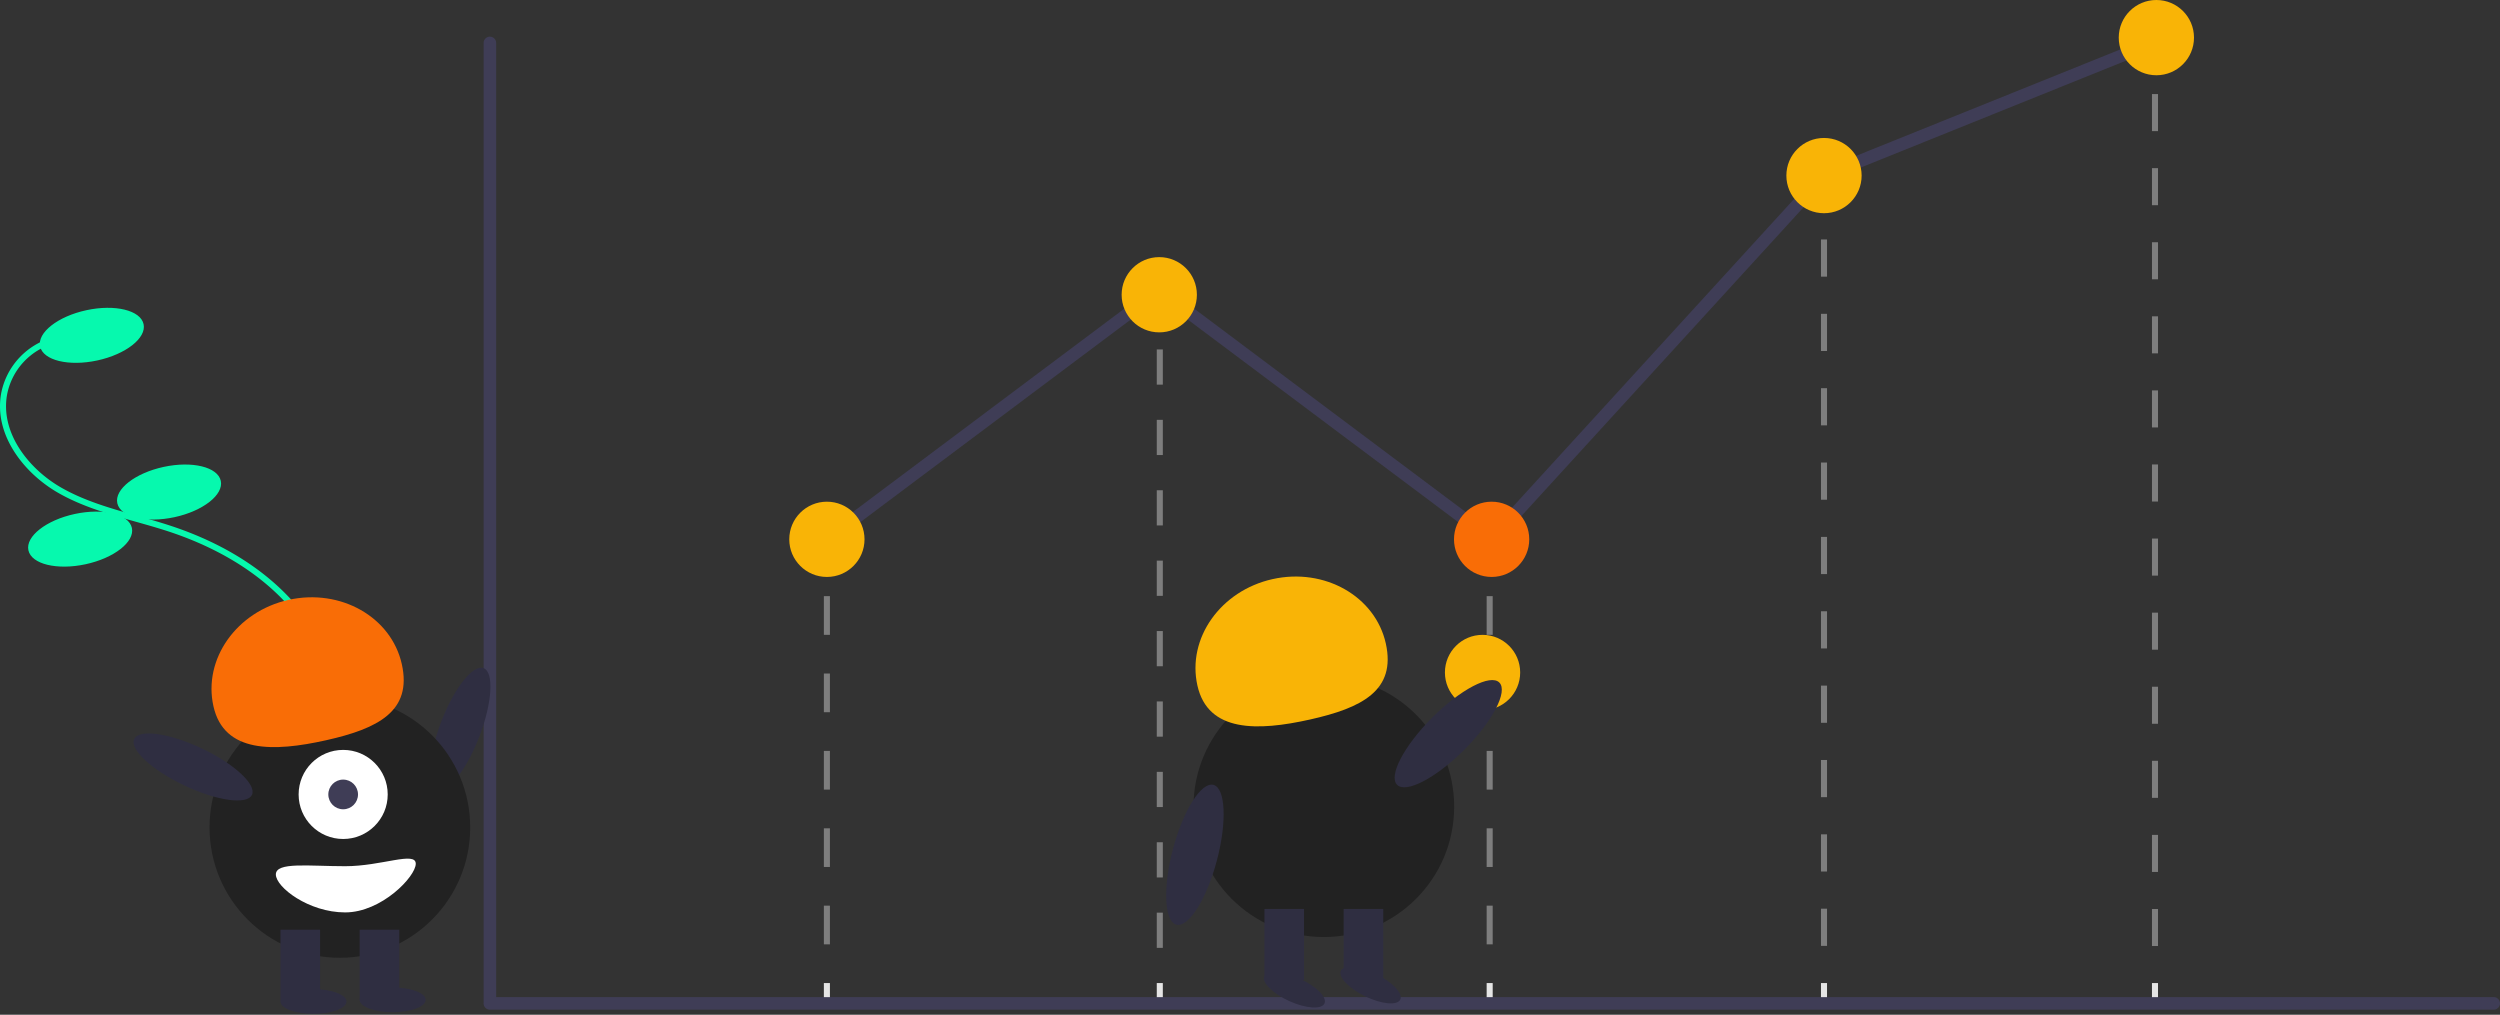 <svg xmlns="http://www.w3.org/2000/svg" width="390" height="158.295" viewBox="0 0 390 158.295">
  <rect x="0" y="0" width="390" height="158.295" fill="#333333" stroke="none"/>
  <g id="undraw_growing_re_olpi" transform="translate(0)">
    <path id="Path_259" data-name="Path 259" d="M224.547,478.267l-.614-.717c5.2-4.454,11.666-10,14.088-17.325,2.387-7.223.591-15.943-4.686-22.757-4.491-5.8-11.426-10.366-20.054-13.207-1.7-.56-3.469-1.058-5.178-1.539-4.131-1.163-8.4-2.367-12.185-4.566-5.21-3.029-9.942-8.978-8.77-15.441a11.263,11.263,0,0,1,8.1-8.738l.251.91a10.321,10.321,0,0,0-7.423,8c-1.09,6.006,3.391,11.586,8.316,14.45,3.679,2.139,7.892,3.325,11.966,4.473,1.719.484,3.5.985,5.217,1.552,8.808,2.9,15.9,7.577,20.505,13.525,5.467,7.059,7.32,16.115,4.836,23.632C236.413,468.1,229.834,473.737,224.547,478.267Z" transform="translate(-186.968 -341.345)" fill="#06f9ae"/>
    <ellipse id="Ellipse_75" data-name="Ellipse 75" cx="8.262" cy="4.013" rx="8.262" ry="4.013" transform="matrix(0.977, -0.211, 0.211, 0.977, 5.409, 50.134)" fill="#06f9ae"/>
    <ellipse id="Ellipse_76" data-name="Ellipse 76" cx="8.262" cy="4.013" rx="8.262" ry="4.013" transform="matrix(0.977, -0.211, 0.211, 0.977, 17.453, 74.581)" fill="#06f9ae"/>
    <ellipse id="Ellipse_77" data-name="Ellipse 77" cx="8.262" cy="4.013" rx="8.262" ry="4.013" transform="matrix(0.977, -0.211, 0.211, 0.977, 3.584, 81.925)" fill="#06f9ae"/>
    <rect id="Rectangle_144" data-name="Rectangle 144" width="0.944" height="2.833" transform="translate(128.523 84.133)" fill="#e5e5e5"/>
    <path id="Path_260" data-name="Path 260" d="M460.138,533.8h-.944v-6.036h.944Zm0-12.071h-.944V515.7h.944Zm0-12.071h-.944v-6.035h.944Zm0-12.071h-.944v-6.036h.944Zm0-12.071h-.944v-6.036h.944Z" transform="translate(-330.671 -386.481)" fill="#7e7e7e"/>
    <rect id="Rectangle_145" data-name="Rectangle 145" width="0.944" height="2.833" transform="translate(128.523 153.357)" fill="#e5e5e5"/>
    <rect id="Rectangle_146" data-name="Rectangle 146" width="0.944" height="2.833" transform="translate(231.917 84.133)" fill="#e5e5e5"/>
    <path id="Path_261" data-name="Path 261" d="M679.138,533.8h-.944v-6.036h.944Zm0-12.071h-.944V515.7h.944Zm0-12.071h-.944v-6.035h.944Zm0-12.071h-.944v-6.036h.944Zm0-12.071h-.944v-6.036h.944Z" transform="translate(-446.277 -386.481)" fill="#7e7e7e"/>
    <rect id="Rectangle_147" data-name="Rectangle 147" width="0.944" height="2.833" transform="translate(231.917 153.357)" fill="#e5e5e5"/>
    <rect id="Rectangle_148" data-name="Rectangle 148" width="0.944" height="2.833" transform="translate(284.072 28.718)" fill="#e5e5e5"/>
    <path id="Path_262" data-name="Path 262" d="M789.608,471.815h-.944v-5.8h.944Zm0-11.6h-.944v-5.8h.944Zm0-11.6h-.944v-5.8h.944Zm0-11.6h-.944v-5.8h.944Zm0-11.6h-.944v-5.8h.944Zm0-11.6h-.944v-5.8h.944Zm0-11.6h-.944v-5.8h.944Zm0-11.6h-.944v-5.8h.944Zm0-11.6h-.944v-5.8h.944Zm0-11.6h-.944v-5.8h.944Z" transform="translate(-504.592 -324.258)" fill="#7e7e7e"/>
    <rect id="Rectangle_149" data-name="Rectangle 149" width="0.944" height="2.833" transform="translate(284.072 153.357)" fill="#e5e5e5"/>
    <rect id="Rectangle_150" data-name="Rectangle 150" width="0.944" height="2.833" transform="translate(335.706 6.056)" fill="#e5e5e5"/>
    <path id="Path_263" data-name="Path 263" d="M898.976,446.474h-.944V440.7h.944Zm0-11.557h-.944v-5.779h.944Zm0-11.557h-.944V417.58h.944Zm0-11.557h-.944v-5.779h.944Zm0-11.557h-.944v-5.779h.944Zm0-11.557h-.944v-5.779h.944Zm0-11.557h-.944V371.35h.944Zm0-11.557h-.944v-5.779h.944Zm0-11.557h-.944v-5.779h.944Zm0-11.557h-.944v-5.779h.944Zm0-11.557h-.944v-5.779h.944Zm0-11.557h-.944v-5.779h.944Z" transform="translate(-562.325 -298.895)" fill="#7e7e7e"/>
    <rect id="Rectangle_151" data-name="Rectangle 151" width="0.944" height="2.833" transform="translate(335.706 153.357)" fill="#e5e5e5"/>
    <rect id="Rectangle_152" data-name="Rectangle 152" width="0.944" height="2.833" transform="translate(180.456 46.186)" fill="#e5e5e5"/>
    <path id="Path_264" data-name="Path 264" d="M570.138,491.31h-.944v-5.491h.944Zm0-10.983h-.944v-5.491h.944Zm0-10.983h-.944v-5.491h.944Zm0-10.983h-.944V452.87h.944Zm0-10.983h-.944v-5.491h.944Zm0-10.983h-.944V430.9h.944Zm0-10.983h-.944v-5.491h.944Zm0-10.983h-.944v-5.491h.944Zm0-10.983h-.944v-5.491h.944Z" transform="translate(-388.738 -343.444)" fill="#7e7e7e"/>
    <rect id="Rectangle_153" data-name="Rectangle 153" width="0.944" height="2.833" transform="translate(180.456 153.357)" fill="#e5e5e5"/>
    <path id="Path_265" data-name="Path 265" d="M660.345,446.4h-312.6a.978.978,0,0,1-.978-.978V295.588a.978.978,0,1,1,1.957,0V444.439H660.345a.978.978,0,1,1,0,1.957Z" transform="translate(-271.323 -288.89)" fill="#3f3d56"/>
    <path id="Path_266" data-name="Path 266" d="M376.393,91.7,324.419,52.774l-51.263,38.4L271.983,89.6l52.436-39.276,51.726,38.743,51.4-56.25.206-.084L479.6,11.848l.731,1.815L428.691,34.471Z" transform="translate(-143.575 -6.254)" fill="#3f3d56"/>
    <circle id="Ellipse_78" data-name="Ellipse 78" cx="5.87" cy="5.87" r="5.87" transform="translate(123.125 78.264)" fill="#f9b406"/>
    <circle id="Ellipse_79" data-name="Ellipse 79" cx="5.87" cy="5.87" r="5.87" transform="translate(174.975 40.11)" fill="#f9b406"/>
    <circle id="Ellipse_80" data-name="Ellipse 80" cx="5.87" cy="5.87" r="5.87" transform="translate(226.824 78.264)" fill="#f96d06"/>
    <circle id="Ellipse_81" data-name="Ellipse 81" cx="5.87" cy="5.87" r="5.87" transform="translate(225.408 99.037)" fill="#f9b406"/>
    <circle id="Ellipse_82" data-name="Ellipse 82" cx="5.87" cy="5.87" r="5.87" transform="translate(278.674 21.522)" fill="#f9b406"/>
    <circle id="Ellipse_83" data-name="Ellipse 83" cx="5.87" cy="5.87" r="5.87" transform="translate(330.524 0)" fill="#f9b406"/>
    <ellipse id="Ellipse_84" data-name="Ellipse 84" cx="10.166" cy="3.192" rx="10.166" ry="3.192" transform="matrix(0.357, -0.934, 0.934, 0.357, 65.202, 122.084)" fill="#2f2e41"/>
    <circle id="Ellipse_85" data-name="Ellipse 85" cx="20.333" cy="20.333" r="20.333" transform="translate(32.687 108.748)" fill="#222"/>
    <rect id="Rectangle_154" data-name="Rectangle 154" width="6.177" height="11.067" transform="translate(43.754 145.038)" fill="#2f2e41"/>
    <rect id="Rectangle_155" data-name="Rectangle 155" width="6.177" height="11.067" transform="translate(56.108 145.038)" fill="#2f2e41"/>
    <ellipse id="Ellipse_86" data-name="Ellipse 86" cx="5.148" cy="1.93" rx="5.148" ry="1.93" transform="translate(43.754 154.304)" fill="#2f2e41"/>
    <ellipse id="Ellipse_87" data-name="Ellipse 87" cx="5.148" cy="1.93" rx="5.148" ry="1.93" transform="translate(56.108 154.046)" fill="#2f2e41"/>
    <circle id="Ellipse_88" data-name="Ellipse 88" cx="6.949" cy="6.949" r="6.949" transform="translate(46.585 116.984)" fill="#fff"/>
    <circle id="Ellipse_89" data-name="Ellipse 89" cx="2.316" cy="2.316" r="2.316" transform="translate(51.218 121.617)" fill="#3f3d56"/>
    <path id="Path_267" data-name="Path 267" d="M257.157,496.848c-1.642-7.353,3.606-14.782,11.722-16.594s16.026,2.679,17.667,10.032-3.737,10.064-11.852,11.877S258.8,504.2,257.157,496.848Z" transform="translate(-223.861 -386.676)" fill="#f96d06"/>
    <ellipse id="Ellipse_90" data-name="Ellipse 90" cx="3.192" cy="10.166" rx="3.192" ry="10.166" transform="translate(19.565 118.173) rotate(-64.626)" fill="#2f2e41"/>
    <path id="Path_268" data-name="Path 268" d="M278.115,568.681c0,1.99,5.124,5.92,10.81,5.92s11.017-5.6,11.017-7.593-5.331.386-11.017.386S278.115,566.691,278.115,568.681Z" transform="translate(-235.083 -432.265)" fill="#fff"/>
    <circle id="Ellipse_91" data-name="Ellipse 91" cx="20.333" cy="20.333" r="20.333" transform="translate(186.186 105.512)" fill="#222"/>
    <rect id="Rectangle_156" data-name="Rectangle 156" width="6.177" height="11.067" transform="translate(197.254 141.802)" fill="#2f2e41"/>
    <rect id="Rectangle_157" data-name="Rectangle 157" width="6.177" height="11.067" transform="translate(209.608 141.802)" fill="#2f2e41"/>
    <ellipse id="Ellipse_92" data-name="Ellipse 92" cx="1.93" cy="5.148" rx="1.93" ry="5.148" transform="translate(196.444 154.053) rotate(-65.664)" fill="#2f2e41"/>
    <ellipse id="Ellipse_93" data-name="Ellipse 93" cx="1.93" cy="5.148" rx="1.93" ry="5.148" transform="translate(208.337 153.176) rotate(-64.102)" fill="#2f2e41"/>
    <path id="Path_269" data-name="Path 269" d="M582.286,489.994c-1.642-7.353,3.606-14.782,11.722-16.594s16.026,2.679,17.668,10.032-3.737,10.064-11.853,11.877S583.928,497.347,582.286,489.994Z" transform="translate(-395.491 -383.058)" fill="#f9b406"/>
    <ellipse id="Ellipse_94" data-name="Ellipse 94" cx="11.28" cy="3.541" rx="11.28" ry="3.541" transform="translate(215.446 119.932) rotate(-45.022)" fill="#2f2e41"/>
    <ellipse id="Ellipse_95" data-name="Ellipse 95" cx="11.28" cy="3.541" rx="11.28" ry="3.541" transform="translate(180.091 143.337) rotate(-75.136)" fill="#2f2e41"/>
  </g>
</svg>
